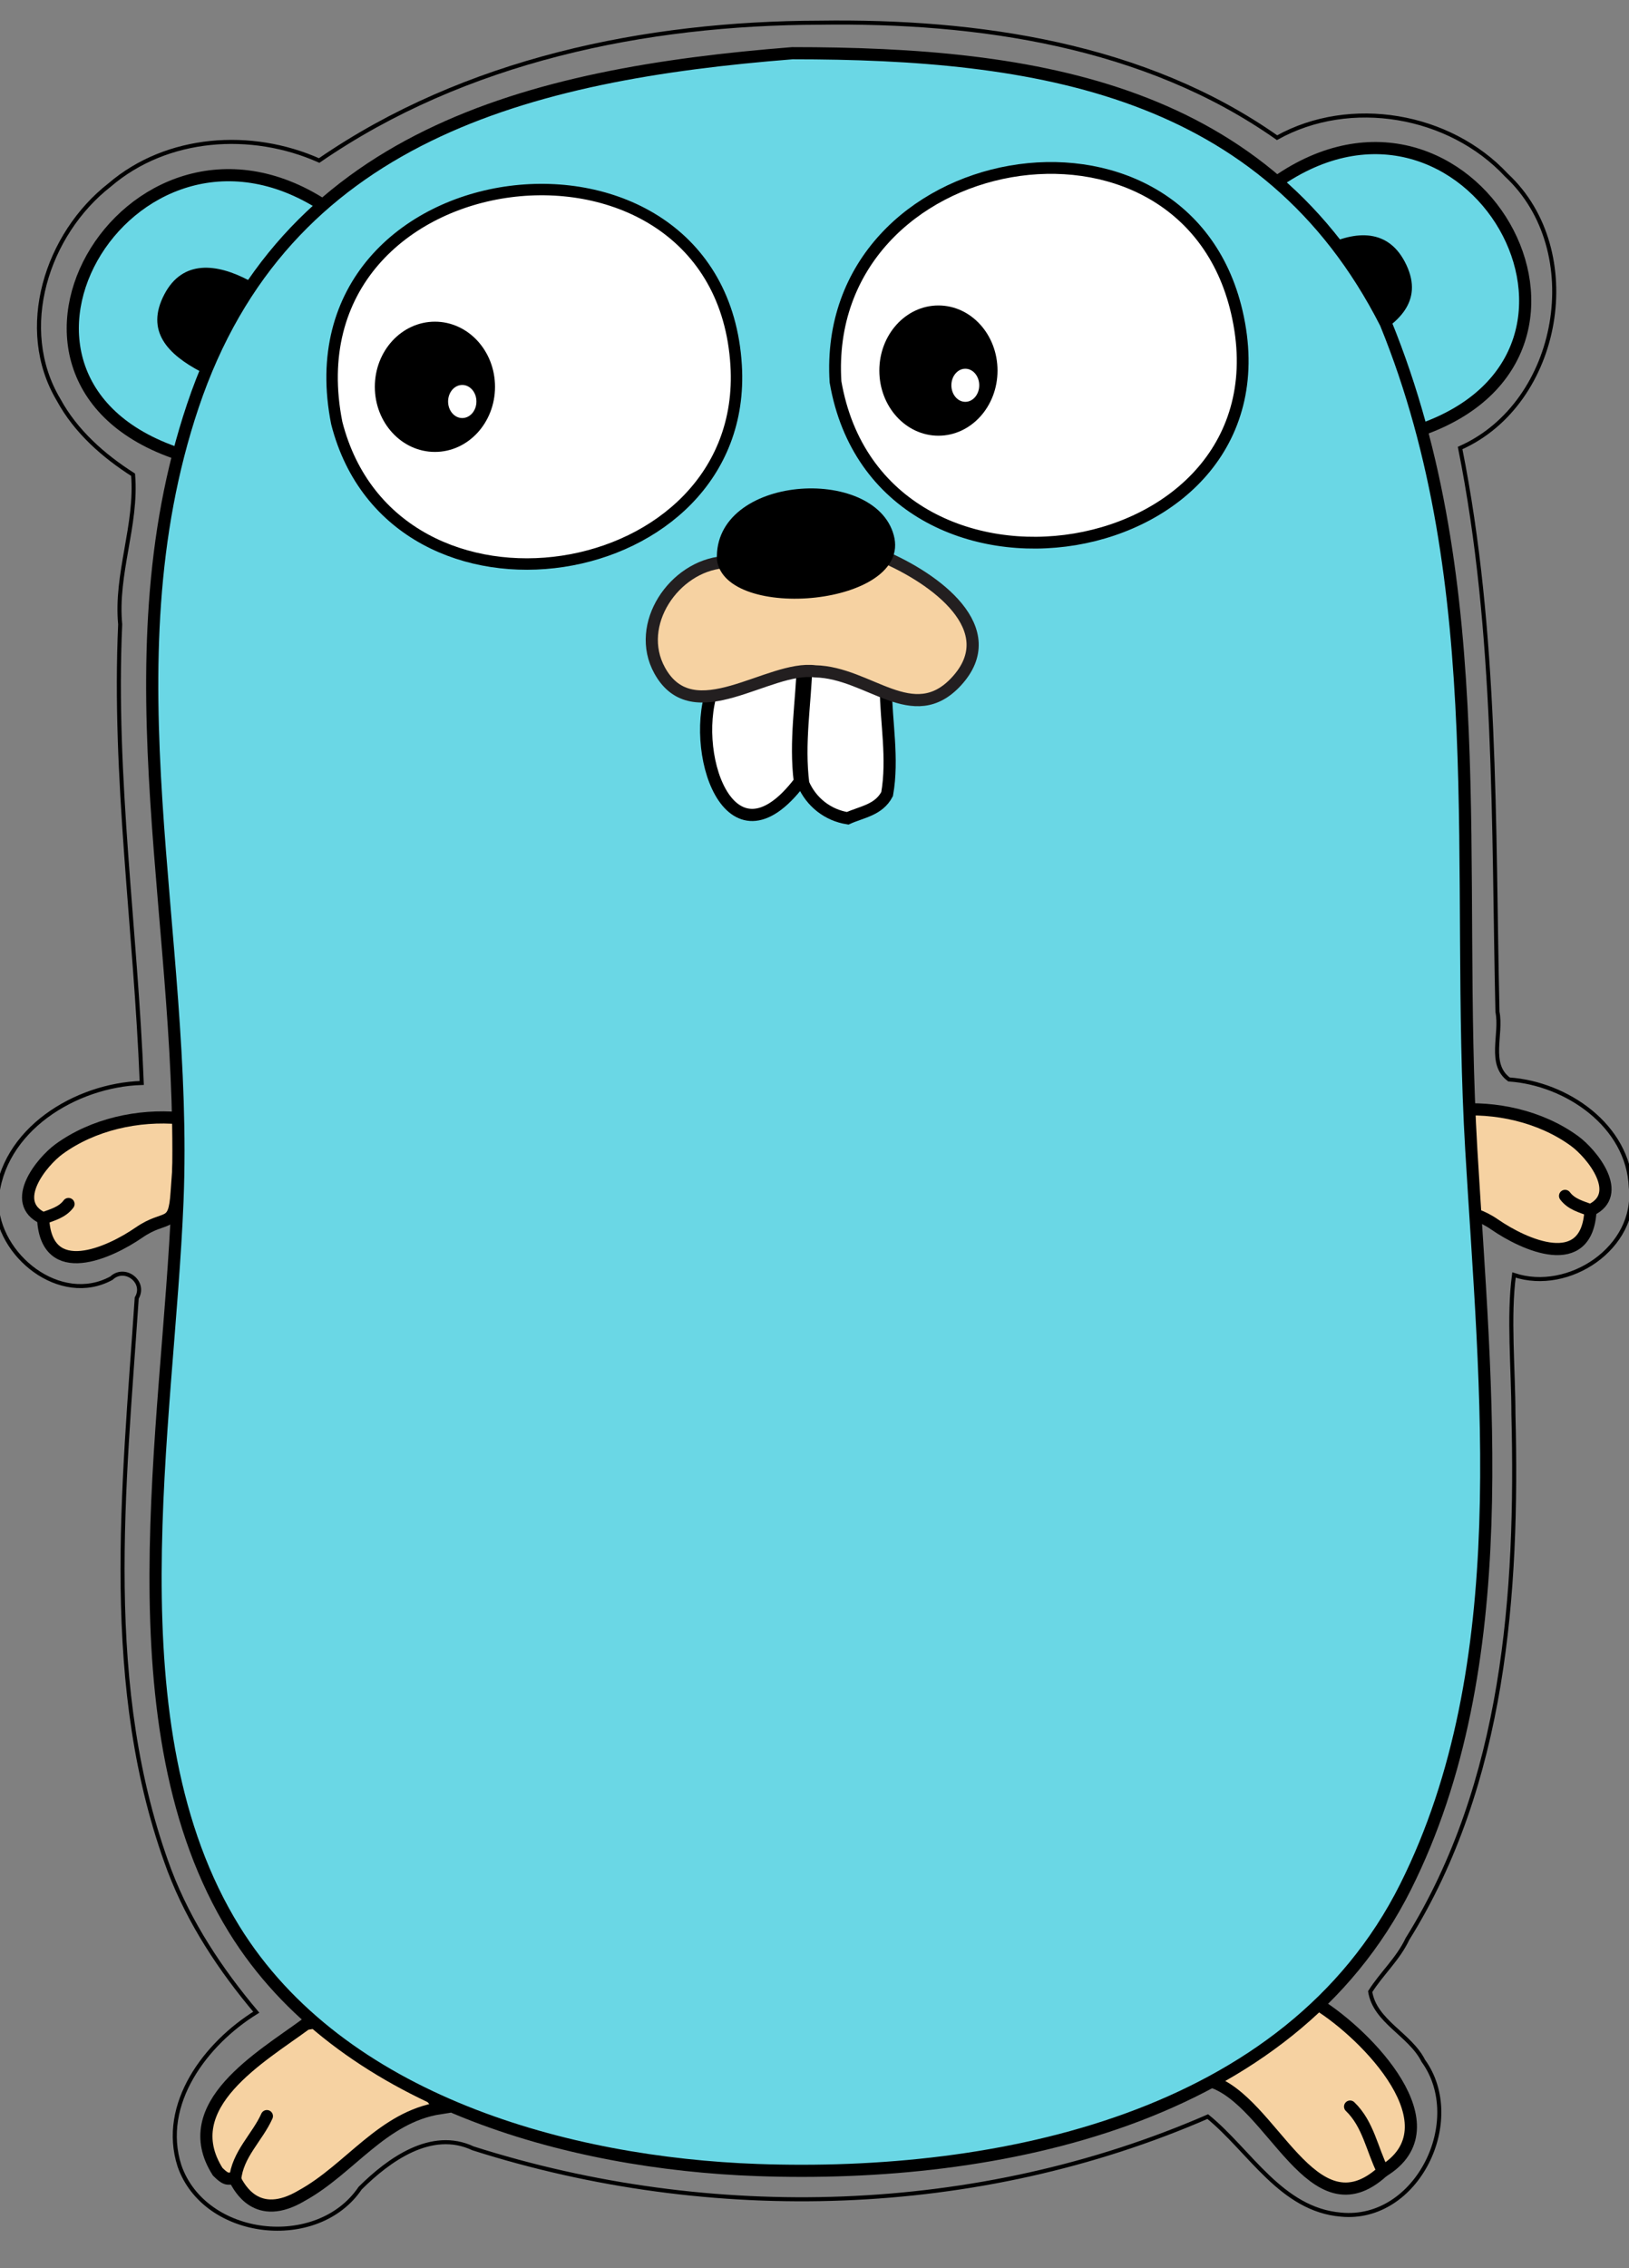 <?xml version="1.0" encoding="UTF-8" standalone="no"?>
<!-- Generator: Adobe Illustrator 15.0.0, SVG Export Plug-In . SVG Version: 6.00 Build 0)  -->

<svg
   xmlns:dc="http://purl.org/dc/elements/1.1/"
   xmlns:cc="http://creativecommons.org/ns#"
   xmlns:rdf="http://www.w3.org/1999/02/22-rdf-syntax-ns#"
   xmlns:svg="http://www.w3.org/2000/svg"
   xmlns="http://www.w3.org/2000/svg"
   xmlns:sodipodi="http://sodipodi.sourceforge.net/DTD/sodipodi-0.dtd"
   xmlns:inkscape="http://www.inkscape.org/namespaces/inkscape"
   version="1.1"
   id="レイヤー_1"
   x="0px"
   y="0px"
   width="401.98px"
   height="559.472px"
   viewBox="0 0 401.98 559.472"
   enable-background="new 0 0 401.98 559.472"
   xml:space="preserve"
   sodipodi:docname="gopher.svg"
   inkscape:version="0.92.4 5da689c313, 2019-01-14"><rect x="0" y="0" width="401.98" height="559.472" fill="#808080" stroke="none"/><defs
   id="defs1932" /><sodipodi:namedview
   pagecolor="#ffffff"
   bordercolor="#666666"
   borderopacity="1"
   objecttolerance="10"
   gridtolerance="10"
   guidetolerance="10"
   inkscape:pageopacity="0"
   inkscape:pageshadow="2"
   inkscape:window-width="1920"
   inkscape:window-height="1023"
   id="namedview1930"
   showgrid="false"
   inkscape:zoom="0.4218263"
   inkscape:cx="767.3769"
   inkscape:cy="148.95778"
   inkscape:window-x="0"
   inkscape:window-y="0"
   inkscape:window-maximized="1"
   inkscape:current-layer="レイヤー_1" />
<path
   style="fill:none;stroke:#000000;stroke-opacity:1"
   d="M 202.324,5.596 C 159.228,5.693 114.729,14.816 78.76,39.592 62.071,32.149 41.23,33.478 27.051,45.627 11.6,57.678 3.951,81.054 14.488,98.666 c 4.206,7.745 11.079,13.796 18.354,18.426 1.023,12.428 -4.367,24.373 -3.188,36.897 -1.708,37.811 3.865,75.467 5.321,113.121 -16.295,0.496 -34.655,11.572 -35.826,29.219 0.11,13.33 15.736,25.827 28.355,18.924 3.283,-3.11 8.596,0.927 6.235,4.9 -3.136,46.957 -8.83,96.174 8.138,141.35 4.887,12.796 12.56,24.375 21.359,34.807 -12.406,7.661 -23.85,22.615 -18.949,37.895 6.219,17.906 34.059,21.048 44.586,5.494 7.037,-6.981 17.552,-14.652 27.849,-9.814 58.814,18.718 124.594,16.848 181.312,-7.833 10.417,8.478 18.127,22.954 32.904,24.182 18.777,1.79 30.896,-23.28 20.277,-37.949 -3.254,-6.505 -11.943,-9.67 -13.102,-17.061 2.805,-4.44 6.897,-8.077 9.188,-12.966 23.962,-38.387 27.28,-85.304 26.16,-129.404 -0.019,-11.241 -1.249,-24.157 0.138,-34.384 13.497,4.525 30.451,-6.737 28.828,-21.59 -0.592,-15.253 -15.88,-25.669 -30.053,-26.631 -5.183,-3.795 -1.723,-11.203 -2.856,-16.671 -1.045,-46.421 -0.043,-93.319 -9.214,-139.075 24.891,-11.022 31.451,-48.689 11.441,-67.299 C 357.711,28.127 333.208,23.903 315.131,33.961 282.524,11.009 241.317,5.043 202.324,5.596 Z"
   id="path2584"
   inkscape:connector-curvature="0" /><path
   fill-rule="evenodd"
   clip-rule="evenodd"
   fill="#F6D2A2"
   stroke="#000000"
   stroke-width="3"
   stroke-linecap="round"
   d="  M10.634,300.493c0.764,15.751,16.499,8.463,23.626,3.539c6.765-4.675,8.743-0.789,9.337-10.015  c0.389-6.064,1.088-12.128,0.744-18.216c-10.23-0.927-21.357,1.509-29.744,7.602C10.277,286.542,2.177,296.561,10.634,300.493"
   id="path1875" />
<path
   fill-rule="evenodd"
   clip-rule="evenodd"
   fill="#C6B198"
   stroke="#000000"
   stroke-width="3"
   stroke-linecap="round"
   d="  M10.634,300.493c2.29-0.852,4.717-1.457,6.271-3.528"
   id="path1877" />
<path
   fill-rule="evenodd"
   clip-rule="evenodd"
   fill="#6AD7E5"
   stroke="#000000"
   stroke-width="3"
   stroke-linecap="round"
   d="  M46.997,112.853C-13.3,95.897,31.536,19.189,79.956,50.74L46.997,112.853z"
   id="path1879" />
<path
   fill-rule="evenodd"
   clip-rule="evenodd"
   fill="#6AD7E5"
   stroke="#000000"
   stroke-width="3"
   stroke-linecap="round"
   d="  M314.895,44.984c47.727-33.523,90.856,42.111,35.388,61.141L314.895,44.984z"
   id="path1881" />
<path
   fill-rule="evenodd"
   clip-rule="evenodd"
   fill="#F6D2A2"
   stroke="#000000"
   stroke-width="3"
   stroke-linecap="round"
   d="  M325.161,494.343c12.123,7.501,34.282,30.182,16.096,41.18c-17.474,15.999-27.254-17.561-42.591-22.211  C305.271,504.342,313.643,496.163,325.161,494.343z"
   id="path1883" />
<path
   fill-rule="evenodd"
   clip-rule="evenodd"
   fill="none"
   stroke="#000000"
   stroke-width="3"
   stroke-linecap="round"
   d="  M341.257,535.522c-2.696-5.361-3.601-11.618-8.102-15.939"
   id="path1885" />
<path
   fill-rule="evenodd"
   clip-rule="evenodd"
   fill="#F6D2A2"
   stroke="#000000"
   stroke-width="3"
   stroke-linecap="round"
   d="  M108.579,519.975c-14.229,2.202-22.238,15.039-34.1,21.558c-11.178,6.665-15.454-2.134-16.461-3.92  c-1.752-0.799-1.605,0.744-4.309-1.979c-10.362-16.354,10.797-28.308,21.815-36.432C90.87,496.1,100.487,509.404,108.579,519.975z"
   id="path1887" />
<path
   fill-rule="evenodd"
   clip-rule="evenodd"
   fill="none"
   stroke="#000000"
   stroke-width="3"
   stroke-linecap="round"
   d="  M58.019,537.612c0.542-6.233,5.484-10.407,7.838-15.677"
   id="path1889" />
<path
   fill-rule="evenodd"
   clip-rule="evenodd"
   d="M49.513,91.667c-7.955-4.208-13.791-9.923-8.925-19.124  c4.505-8.518,12.874-7.593,20.83-3.385L49.513,91.667z"
   id="path1891" />
<path
   fill-rule="evenodd"
   clip-rule="evenodd"
   d="M337.716,83.667c7.955-4.208,13.791-9.923,8.925-19.124  c-4.505-8.518-12.874-7.593-20.83-3.385L337.716,83.667z"
   id="path1893" />
<path
   fill-rule="evenodd"
   clip-rule="evenodd"
   fill="#F6D2A2"
   stroke="#000000"
   stroke-width="3"
   stroke-linecap="round"
   d="  M392.475,298.493c-0.764,15.751-16.499,8.463-23.626,3.539c-6.765-4.675-8.743-0.789-9.337-10.015  c-0.389-6.064-1.088-12.128-0.744-18.216c10.23-0.927,21.357,1.509,29.744,7.602C392.831,284.542,400.932,294.561,392.475,298.493"
   id="path1895" />
<path
   fill-rule="evenodd"
   clip-rule="evenodd"
   fill="#C6B198"
   stroke="#000000"
   stroke-width="3"
   stroke-linecap="round"
   d="  M392.475,298.493c-2.29-0.852-4.717-1.457-6.271-3.528"
   id="path1897" />
<g
   id="g1901">
	<path
   d="   M195.512,13.124c60.365,0,116.953,8.633,146.452,66.629c26.478,65.006,17.062,135.104,21.1,203.806   c3.468,58.992,11.157,127.145-16.21,181.812c-28.79,57.514-100.73,71.982-160,69.863c-46.555-1.666-102.794-16.854-129.069-59.389   c-30.826-49.9-16.232-124.098-13.993-179.622c2.652-65.771-17.815-131.742,3.792-196.101   C69.999,33.359,130.451,18.271,195.512,13.124"
   id="path1899"
   clip-rule="evenodd"
   stroke-linecap="round"
   stroke-width="3"
   stroke="#000000"
   fill-rule="evenodd"
   fill="#6AD7E5" />
</g>
<path
   fill-rule="evenodd"
   clip-rule="evenodd"
   fill="#FFFFFF"
   stroke="#000000"
   stroke-width="2.908"
   stroke-linecap="round"
   d="  M206.169,94.16c10.838,63.003,113.822,46.345,99.03-17.197C291.935,19.983,202.567,35.755,206.169,94.16"
   id="path1903" />
<path
   fill-rule="evenodd"
   clip-rule="evenodd"
   fill="#FFFFFF"
   stroke="#000000"
   stroke-width="2.821"
   stroke-linecap="round"
   d="  M83.103,104.35c14.047,54.85,101.864,40.807,98.554-14.213C177.691,24.242,69.673,36.957,83.103,104.35"
   id="path1905" />
<path
   fill-rule="evenodd"
   clip-rule="evenodd"
   fill="#FFFFFF"
   stroke="#000000"
   stroke-width="3"
   stroke-linecap="round"
   d="  M218.594,169.762c0.046,8.191,1.861,17.387,0.312,26.101c-2.091,3.952-6.193,4.37-9.729,5.967c-4.89-0.767-9.002-3.978-10.963-8.552  c-1.255-9.946,0.468-19.576,0.785-29.526L218.594,169.762z"
   id="path1907" />
<g
   id="g1913">
	<ellipse
   fill-rule="evenodd"
   clip-rule="evenodd"
   cx="107.324"
   cy="95.404"
   rx="14.829"
   ry="16.062"
   id="ellipse1909" />
	<ellipse
   fill-rule="evenodd"
   clip-rule="evenodd"
   fill="#FFFFFF"
   cx="114.069"
   cy="99.029"
   rx="3.496"
   ry="4.082"
   id="ellipse1911" />
</g>
<g
   id="g1919">
	<ellipse
   fill-rule="evenodd"
   clip-rule="evenodd"
   cx="231.571"
   cy="91.404"
   rx="14.582"
   ry="16.062"
   id="ellipse1915" />
	<ellipse
   fill-rule="evenodd"
   clip-rule="evenodd"
   fill="#FFFFFF"
   cx="238.204"
   cy="95.029"
   rx="3.438"
   ry="4.082"
   id="ellipse1917" />
</g>
<path
   fill-rule="evenodd"
   clip-rule="evenodd"
   fill="#FFFFFF"
   stroke="#000000"
   stroke-width="3"
   stroke-linecap="round"
   d="  M176.217,168.87c-6.47,15.68,3.608,47.035,21.163,23.908c-1.255-9.946,0.468-19.576,0.785-29.526L176.217,168.87z"
   id="path1921" />
<g
   id="g1927">
	<path
   fill-rule="evenodd"
   clip-rule="evenodd"
   fill="#F6D2A2"
   stroke="#231F20"
   stroke-width="3"
   stroke-linecap="round"
   d="   M178.431,138.673c-12.059,1.028-21.916,15.366-15.646,26.709c8.303,15.024,26.836-1.329,38.379,0.203   c13.285,0.272,24.17,14.047,34.84,2.49c11.867-12.854-5.109-25.373-18.377-30.97L178.431,138.673z"
   id="path1923" />
	<path
   fill-rule="evenodd"
   clip-rule="evenodd"
   d="M176.913,138.045c-0.893-20.891,38.938-23.503,43.642-6.016   C225.247,149.475,178.874,153.527,176.913,138.045C175.348,125.682,176.913,138.045,176.913,138.045z"
   id="path1925" />
</g>
</svg>